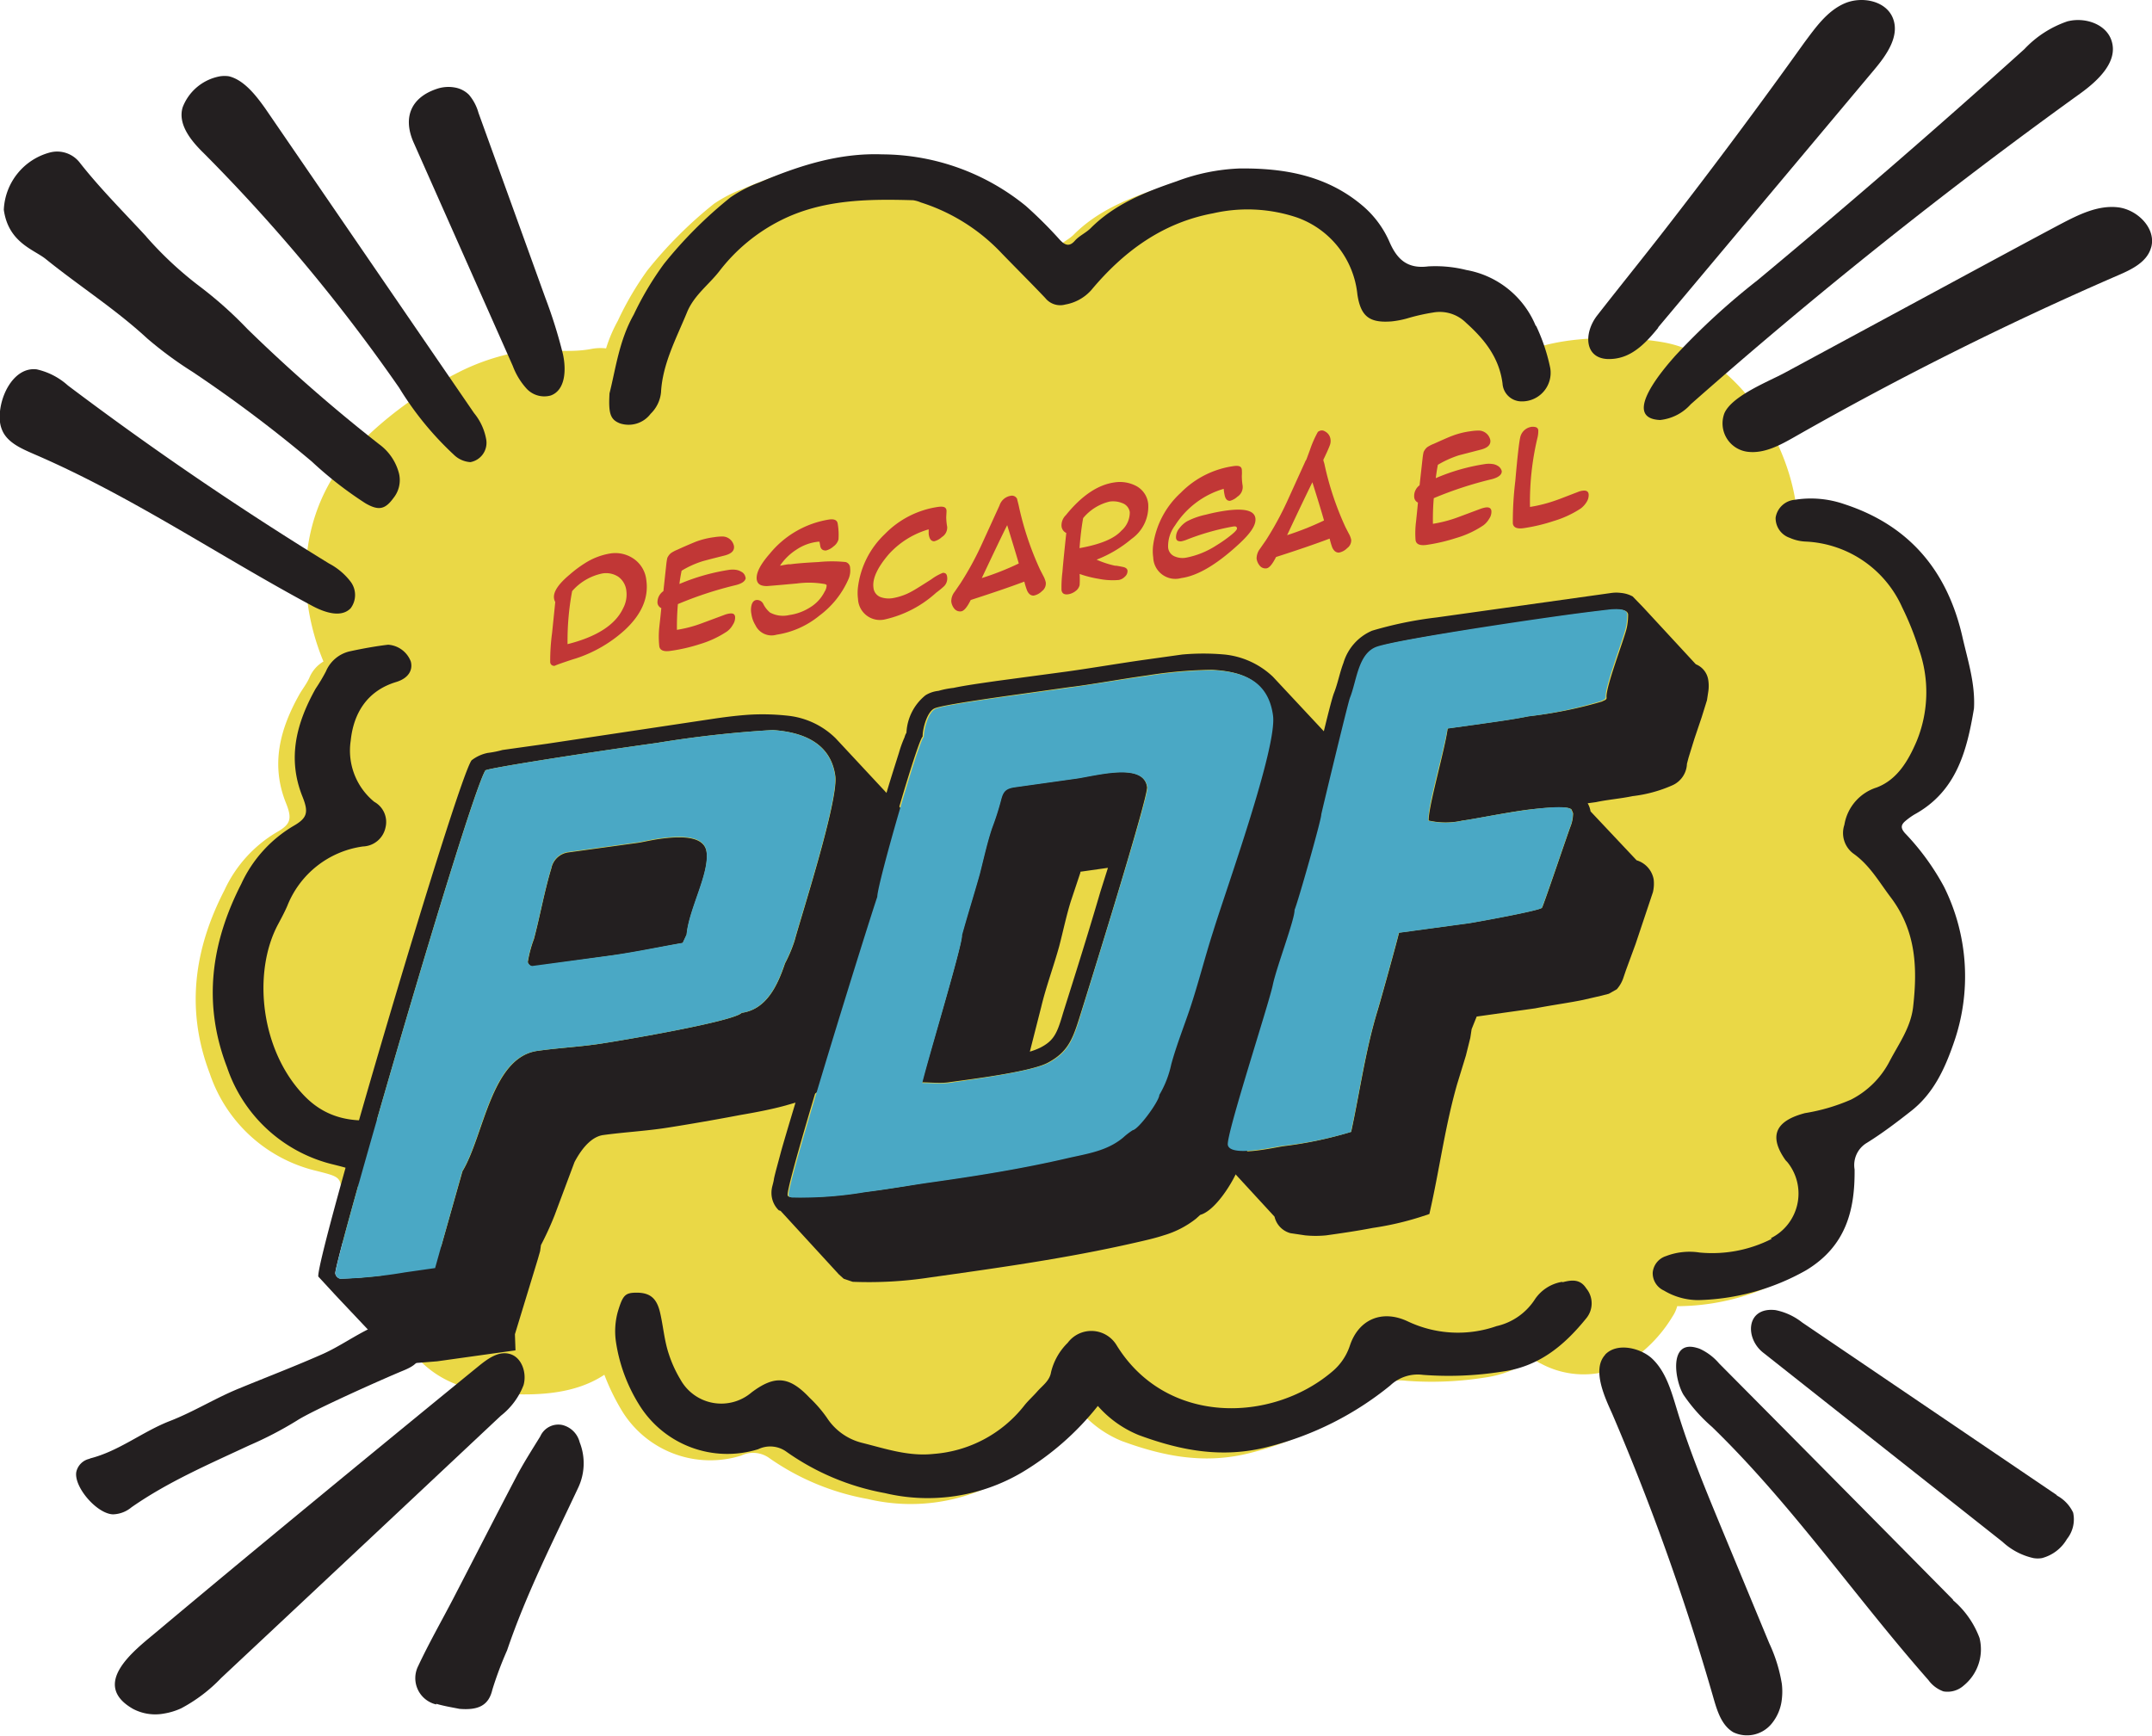 <svg id="Capa_1" data-name="Capa 1" xmlns="http://www.w3.org/2000/svg" xmlns:xlink="http://www.w3.org/1999/xlink" viewBox="0 0 225.68 182.04"><defs><style>.cls-1{fill:none;}.cls-2{clip-path:url(#clip-path);}.cls-3{fill:#ead846;}.cls-4{fill:#231f20;}.cls-5{fill:#c13736;}.cls-6{fill:#4aa8c5;}</style><clipPath id="clip-path"><rect class="cls-1" width="225.68" height="182.04"/></clipPath></defs><title>descargar</title><g class="cls-2"><path class="cls-3" d="M199.1,86.11c4.41-2.42,5.5-6.68,6.25-11.12.15-2.63-.66-5.07-1.23-7.55-1.57-6.89-5.55-11.65-12.34-13.87a11.78,11.78,0,0,0-3.43-.61c-1-7.2-6.38-15.54-13.62-17-3.09-.62-10.21-1-14.64.9a18.79,18.79,0,0,0-.83-2A9.67,9.67,0,0,0,152,29a13.35,13.35,0,0,0-4-.38c-2.18.28-3.27-.73-4.05-2.53a10.51,10.51,0,0,0-2.88-3.87c-3.75-3.15-8.19-3.92-12.88-3.87a20.89,20.89,0,0,0-6.59,1.36c-3.31,1.12-6.48,2.38-9,4.9-.49.5-1.2.79-1.65,1.31-.63.73-1.1.42-1.57-.07a46.52,46.52,0,0,0-3.59-3.57,24.06,24.06,0,0,0-15-5.41c-4.55-.17-8.78,1.2-12.91,2.95a14.2,14.2,0,0,0-3,1.55,44.1,44.1,0,0,0-7,7,32.53,32.53,0,0,0-3.09,5.28,15.12,15.12,0,0,0-1.23,2.89A5.15,5.15,0,0,0,62,36.6c-2.48.48-5-.09-7.55.31a23.17,23.17,0,0,0-6.66,2.29,39.63,39.63,0,0,0-10.37,7.62c-5.91,6.19-6.68,14.85-3.5,22.56a3.58,3.58,0,0,0-1.47,1.69c-.29.66-.74,1.2-1.08,1.81-2,3.58-3,7.28-1.39,11.32.68,1.68.52,2.26-1,3.11a13.77,13.77,0,0,0-5.45,6.07C20.36,99.53,19.45,105.9,22,112.6a15.6,15.6,0,0,0,11.24,10.22c2.63.67,2.64.64,2.45,3.25,0,.14,0,.29,0,.61a8.74,8.74,0,0,0,.83,5.13,7,7,0,0,0,4.67,4,4.6,4.6,0,0,0,.38,3.38c2.39,4.74,6,6.7,11.3,7,3.69.2,7.49,0,10.51-2A23.22,23.22,0,0,0,65.24,148a10.86,10.86,0,0,0,12.48,4.67,2.9,2.9,0,0,1,3,.29A25.94,25.94,0,0,0,91,157.22a19.49,19.49,0,0,0,14.35-2.14,29.31,29.31,0,0,0,8-7,11.46,11.46,0,0,0,4.29,3.06c4.43,1.63,8.81,2.49,13.63,1.21a32.94,32.94,0,0,0,12.74-6.42,4.24,4.24,0,0,1,3.43-1.11,35.48,35.48,0,0,0,8.23-.33,11.5,11.5,0,0,0,5.1-2,3.36,3.36,0,0,0,.83.53,9.46,9.46,0,0,0,8.63.17,14.74,14.74,0,0,0,5.16-5.1,3.65,3.65,0,0,0,.5-1.1,4.51,4.51,0,0,0,.52,0,24.14,24.14,0,0,0,11.27-3.12c4.18-2.5,5.15-6.29,5.09-10.59a2.75,2.75,0,0,1,1.3-2.79c1.61-1,3.15-2.17,4.65-3.35,2.31-1.82,3.5-4.36,4.44-7.07a21.14,21.14,0,0,0-1-16.43,25.69,25.69,0,0,0-4.1-5.64c-.44-.51-.42-.83,0-1.2a6.78,6.78,0,0,1,1-.74"/><path class="cls-4" d="M15.34,24.81c-2.35-2.55-4.81-5-6.95-7.72A3,3,0,0,0,5.21,16,6.51,6.51,0,0,0,.4,22c.47,3.42,3.11,4.16,4.35,5.13C8.3,30,12.11,32.42,15.44,35.5A40,40,0,0,0,20.19,39a142.16,142.16,0,0,1,12.5,9.4,39.86,39.86,0,0,0,5.64,4.39c1.37.79,2.05.65,2.92-.54a3,3,0,0,0,.6-2.56,5.47,5.47,0,0,0-2.08-3.09A169.37,169.37,0,0,1,25.94,34.5,41.78,41.78,0,0,0,20.89,30a37.78,37.78,0,0,1-5.55-5.18"/><path class="cls-4" d="M163.79,134.45a4.27,4.27,0,0,0-2.8,1.79,6.49,6.49,0,0,1-4.05,2.85,12.27,12.27,0,0,1-9.29-.49c-2.71-1.29-5.18-.22-6.09,2.54a6,6,0,0,1-1.89,2.75c-6.34,5.36-17.4,5.62-22.58-2.81a3.09,3.09,0,0,0-5.12-.24,6.42,6.42,0,0,0-1.75,3.09c-.14.89-.9,1.4-1.43,2s-1,1-1.43,1.56a13.34,13.34,0,0,1-9.43,5c-2.64.29-5.05-.54-7.49-1.15a6.17,6.17,0,0,1-3.73-2.65,13.64,13.64,0,0,0-1.8-2.08c-2.14-2.27-3.65-2.4-6.09-.57a4.89,4.89,0,0,1-7.45-1.33,12.85,12.85,0,0,1-1.23-2.69c-.48-1.43-.58-2.91-.92-4.36s-1-2.07-2.43-2.08c-1.24,0-1.47.25-2,2a7.69,7.69,0,0,0-.2,3.13A17.25,17.25,0,0,0,67,147.29,10.87,10.87,0,0,0,79.51,152a2.9,2.9,0,0,1,3,.29,25.88,25.88,0,0,0,10.28,4.31,19.46,19.46,0,0,0,14.34-2.14,29.31,29.31,0,0,0,8-7,11.42,11.42,0,0,0,4.3,3.06c4.42,1.63,8.8,2.48,13.63,1.21a33.08,33.08,0,0,0,12.74-6.42,4.18,4.18,0,0,1,3.42-1.11,35.55,35.55,0,0,0,8.24-.33c3.89-.5,6.57-2.73,8.89-5.6a2.46,2.46,0,0,0,0-3.14c-.64-1-1.53-.89-2.46-.65"/><path class="cls-4" d="M161.05,34.17a9.7,9.7,0,0,0-7.27-5.85,13.32,13.32,0,0,0-4-.38c-2.18.28-3.26-.73-4.05-2.53a10.43,10.43,0,0,0-2.88-3.87c-3.74-3.15-8.19-3.92-12.87-3.87a20.93,20.93,0,0,0-6.6,1.35c-3.31,1.13-6.48,2.39-9,4.91-.49.49-1.19.79-1.65,1.31-.62.72-1.1.42-1.57-.07a44.67,44.67,0,0,0-3.58-3.57,24,24,0,0,0-15.06-5.41c-4.55-.17-8.78,1.2-12.9,2.95a14,14,0,0,0-3,1.55,44.87,44.87,0,0,0-7,7A32.62,32.62,0,0,0,66.46,33c-1.54,2.72-1.9,5.74-2.54,8.25C63.8,43.37,64,44,65,44.4a2.89,2.89,0,0,0,3.23-1,3.61,3.61,0,0,0,1.09-2.25c.16-3,1.61-5.67,2.73-8.4.73-1.78,2.27-2.87,3.39-4.31a18.71,18.71,0,0,1,6.46-5.34C86.24,20.92,91,20.86,95.75,21a3.08,3.08,0,0,1,.81.23,19.91,19.91,0,0,1,8.49,5.34c1.52,1.57,3.07,3.11,4.57,4.69a2,2,0,0,0,2.1.68,4.73,4.73,0,0,0,2.71-1.5c3.39-4.06,7.47-7.08,12.8-8.07a16.26,16.26,0,0,1,8.78.44,9.59,9.59,0,0,1,6.34,8.08c.35,2.29,1.25,3,3.58,2.82a9.74,9.74,0,0,0,1.86-.38,21.28,21.28,0,0,1,2.49-.55,3.91,3.91,0,0,1,3.47,1.08c1.95,1.75,3.47,3.66,3.82,6.36a2,2,0,0,0,2,1.88,3,3,0,0,0,3-3.52,19.56,19.56,0,0,0-1.48-4.41"/><path class="cls-4" d="M185.81,129.93a13.76,13.76,0,0,1-7.57,1.44,6.88,6.88,0,0,0-3.54.38,2,2,0,0,0-1.38,1.72,2,2,0,0,0,1.18,1.89,7,7,0,0,0,3.63,1,24.1,24.1,0,0,0,11.26-3.12c4.18-2.51,5.15-6.29,5.1-10.59a2.71,2.71,0,0,1,1.3-2.79c1.61-1,3.15-2.17,4.65-3.35,2.31-1.82,3.49-4.36,4.43-7.07a21.09,21.09,0,0,0-1-16.43,25.73,25.73,0,0,0-4.11-5.64c-.44-.51-.41-.83,0-1.21a7.38,7.38,0,0,1,1-.73c4.42-2.42,5.51-6.68,6.25-11.12.15-2.63-.66-5.07-1.22-7.55-1.58-6.89-5.56-11.65-12.34-13.87a10.7,10.7,0,0,0-5.24-.47,2.23,2.23,0,0,0-2,1.87,2.18,2.18,0,0,0,1.48,2.12,4.58,4.58,0,0,0,1.64.39,11.67,11.67,0,0,1,10.16,6.92,30.18,30.18,0,0,1,1.73,4.32,13.52,13.52,0,0,1-.23,9.72c-.86,2-2,4-4.17,4.83a4.94,4.94,0,0,0-3.4,3.92,2.69,2.69,0,0,0,.92,3c1.74,1.22,2.72,3,3.95,4.62,2.66,3.53,2.8,7.39,2.34,11.47-.25,2.2-1.54,3.92-2.51,5.79a9.31,9.31,0,0,1-4,3.94,20,20,0,0,1-4.84,1.42c-3,.79-3.85,2.32-2.07,4.88.08.12.2.21.28.32a5.23,5.23,0,0,1-1.79,7.92"/><path class="cls-4" d="M30.74,86.65a13.72,13.72,0,0,0-5.44,6.06c-3.15,6.16-4.07,12.53-1.49,19.23a15.6,15.6,0,0,0,11.24,10.22c2.64.67,2.64.64,2.46,3.25a4.1,4.1,0,0,0,0,.6,8.61,8.61,0,0,0,.83,5.14c1.82,4.41,7.46,5.08,10.47,3.87a1.91,1.91,0,0,0,1.21-2.57,2.5,2.5,0,0,0-2.23-1.39c-3.62-.32-5.26-3.16-4.14-6.74.38-1.23,1-2.33,1.48-3.51A2.64,2.64,0,0,0,42.51,117c-.77,0-1.53.27-2.3.37-3.07.43-5.87,0-8.19-2.33-4.74-4.78-5.57-13.08-2.84-18.13.33-.62.67-1.25.95-1.9a10,10,0,0,1,7.93-6.23,2.5,2.5,0,0,0,2.37-2,2.41,2.41,0,0,0-1.18-2.68,6.94,6.94,0,0,1-2.47-6.42c.29-2.83,1.69-5.22,4.77-6.15,1.28-.39,1.77-1.24,1.53-2.15a2.74,2.74,0,0,0-2.38-1.76c-1.33.16-2.65.4-4,.69a3.58,3.58,0,0,0-2.52,2.11,19.21,19.21,0,0,1-1.08,1.81c-2,3.58-3,7.28-1.38,11.32.67,1.67.51,2.26-1,3.11"/><path class="cls-4" d="M13.94,179.23a5,5,0,0,0,3.29.49,6.93,6.93,0,0,0,1.78-.55A16.43,16.43,0,0,0,23.19,176q14.67-13.74,29.32-27.5a7.51,7.51,0,0,0,2.39-3.21c.38-1.3-.2-3-1.51-3.3-1.13-.28-2.22.51-3.13,1.24q-11.4,9.3-22.74,18.68-5.67,4.69-11.31,9.42c-2.18,1.82-6.74,5.33-2.27,7.9"/><path class="cls-4" d="M216.87,2.22a11.08,11.08,0,0,0-4.57,2.93q-13.76,12.41-28,24.25a73.52,73.52,0,0,0-8.62,7.92c-.88,1-5.83,6.52-1.62,6.73h.05a5,5,0,0,0,3.2-1.65q19.59-17.29,40.84-32.59c1.87-1.35,4-3.34,3.29-5.53-.55-1.75-2.76-2.49-4.54-2.06"/><path class="cls-4" d="M222.08,21.74c-2.1-.23-4.11.78-6,1.77-3.24,1.72-6.47,3.47-9.7,5.21L187.2,39.08c-1.69.92-5.5,2.39-6.35,4.23a3,3,0,0,0,2.39,4.07c1.75.23,3.42-.68,4.95-1.55a349.35,349.35,0,0,1,33.92-16.95c1.42-.61,3-1.37,3.45-2.84a2.17,2.17,0,0,0,.07-.24c.42-1.93-1.53-3.84-3.55-4.06"/><path class="cls-4" d="M173.87,34.36,196.61,7.24c1.27-1.52,2.63-3.48,1.9-5.33s-3.29-2.34-5.1-1.54-3,2.5-4.2,4.11q-7,9.79-14.4,19.33c-2.41,3.11-4.88,6.16-7.3,9.26C166,35,166.15,37.84,169,37.65a4.39,4.39,0,0,0,.82-.12c1.71-.4,3-1.83,4.09-3.17"/><path class="cls-4" d="M24,8A3.25,3.25,0,0,0,23.09,8a5.18,5.18,0,0,0-3.94,3.27c-.54,1.84,1,3.61,2.23,4.81A182.16,182.16,0,0,1,41.86,40.67a33.14,33.14,0,0,0,5.71,7,2.73,2.73,0,0,0,1.76.8A2.06,2.06,0,0,0,51,46.16a6,6,0,0,0-1.29-2.84L27.82,11.38C26.84,10,25.58,8.38,24,8"/><path class="cls-4" d="M204.81,167.78Q192.55,155.36,180.28,143a5.88,5.88,0,0,0-2-1.52,2.13,2.13,0,0,0-.33-.11c-2.93-.87-2.35,3.32-1.41,4.91a17.37,17.37,0,0,0,3,3.38c8.36,8.11,15,17.82,22.69,26.55a3.35,3.35,0,0,0,1.58,1.19,2.54,2.54,0,0,0,2.12-.61,4.9,4.9,0,0,0,1.66-5,9.59,9.59,0,0,0-2.77-3.95"/><path class="cls-4" d="M168.35,142.08c-1.47,1.56,0,4.59.73,6.22a253,253,0,0,1,10.63,29.86c.39,1.35.86,2.83,2.07,3.53a3.34,3.34,0,0,0,4-.89,4.81,4.81,0,0,0,1.08-2.57,6.84,6.84,0,0,0,0-1.63,16.11,16.11,0,0,0-1.32-4.25l-5-12.06c-1.69-4.09-3.39-8.18-4.67-12.41-.59-1.93-1.15-4-2.61-5.38-1.17-1.1-3.67-1.75-4.93-.42"/><path class="cls-4" d="M0,44.28a3.21,3.21,0,0,0,.3,1c.6,1.2,2,1.79,3.2,2.32C13.75,52,23,58.33,32.77,63.56c1.26.67,3,1.27,4,.24a2.32,2.32,0,0,0,0-2.79A6.85,6.85,0,0,0,34.5,59.1Q20.37,50.42,7.12,40.43a7.24,7.24,0,0,0-3.27-1.69C1.33,38.43-.28,41.91,0,44.28"/><path class="cls-4" d="M215.68,156.8,189,138.71a6.59,6.59,0,0,0-2.8-1.3c-3.08-.36-3.24,2.92-1.31,4.45L210,161.71a7,7,0,0,0,3.25,1.71,2.67,2.67,0,0,0,.89,0,4.29,4.29,0,0,0,2.62-2,3.3,3.3,0,0,0,.65-2.77,3.92,3.92,0,0,0-1.7-1.79"/><path class="cls-4" d="M57.18,31.21q-3.49-9.67-7-19.37a5,5,0,0,0-1-1.9,2.75,2.75,0,0,0-1.37-.74,3.78,3.78,0,0,0-2,.12C43,10.26,42.24,12.43,43.4,15L53.78,38.39a7.35,7.35,0,0,0,1.44,2.37,2.53,2.53,0,0,0,2.54.72c1.56-.57,1.63-2.74,1.27-4.36a51.81,51.81,0,0,0-1.85-5.91"/><path class="cls-4" d="M45.75,178.7c.88.26,1.8.4,2.42.53,2,.17,3.08-.36,3.46-2a37.9,37.9,0,0,1,1.55-4.14c2-5.9,4.81-11.42,7.43-17a6,6,0,0,0,.18-4.82,2.48,2.48,0,0,0-1.86-1.82,2.07,2.07,0,0,0-2.27,1.2c-.85,1.38-1.73,2.75-2.49,4.19-2.23,4.25-4.41,8.53-6.62,12.79-1.24,2.38-2.57,4.71-3.71,7.14a2.83,2.83,0,0,0,1.91,4"/><path class="cls-4" d="M9.41,153A1.81,1.81,0,0,0,8,154.39c-.26,1.58,2.17,4.39,3.85,4.44a3.16,3.16,0,0,0,1.94-.74c3.84-2.68,8.13-4.52,12.34-6.49a38.73,38.73,0,0,0,5-2.6c1.65-1.08,9.21-4.45,11.24-5.28,1-.42,1.8-.92,1.74-2.09a3.13,3.13,0,0,0-1.62-2.8c-1.32-.72-2.45-.1-3.59.45-1.72.82-3.28,1.93-5,2.71-2.91,1.29-5.87,2.42-8.81,3.63-2.47,1-4.77,2.45-7.27,3.42-2.89,1.12-5.33,3.16-8.39,3.93"/></g><path class="cls-5" d="M65.52,66.08a14.15,14.15,0,0,1-5.19,3c-.25.07-.7.22-1.34.44s-.8.3-.78.3a.4.4,0,0,1-.51-.38,22.06,22.06,0,0,1,.2-3.08l.33-3.22a1,1,0,0,1-.13-.39q-.14-1,1.65-2.49a12.51,12.51,0,0,1,1.61-1.2,7.06,7.06,0,0,1,2.58-1,3.39,3.39,0,0,1,2.55.57,3.1,3.1,0,0,1,1.29,2.22Q68.17,63.62,65.52,66.08Zm-.68-5.59a2.34,2.34,0,0,0-1.69-.34A5.74,5.74,0,0,0,60,62a28,28,0,0,0-.48,5.56c3-.75,5-2,5.82-3.75a3.05,3.05,0,0,0,.35-1.8A2.08,2.08,0,0,0,64.84,60.49Z"/><path class="cls-5" d="M78.2,60.65c-.06.32-.4.55-1,.71a39.13,39.13,0,0,0-6.11,2c-.08.93-.11,1.83-.1,2.7a13.3,13.3,0,0,0,2.56-.67L76,64.48a2.31,2.31,0,0,1,.44-.12c.39-.06.61,0,.65.34a1.33,1.33,0,0,1-.24.83,2.13,2.13,0,0,1-.61.7,10.54,10.54,0,0,1-2.85,1.33,17.81,17.81,0,0,1-3.1.71c-.7.1-1.09-.07-1.15-.49a9.44,9.44,0,0,1,0-2c.07-.65.15-1.32.21-2a.68.68,0,0,1-.4-.54A1.42,1.42,0,0,1,69.57,62l.31-2.86a6.13,6.13,0,0,1,.1-.62,1.45,1.45,0,0,1,.37-.5,3.67,3.67,0,0,1,.7-.37c1-.46,1.65-.72,1.86-.81a8.49,8.49,0,0,1,2-.5,5.29,5.29,0,0,1,.92-.07,1.24,1.24,0,0,1,1.14,1c.07.48-.25.81-1,1-.5.13-1.26.31-2.28.59a9.92,9.92,0,0,0-2.21,1c-.09.44-.17.91-.23,1.39a21.86,21.86,0,0,1,5.26-1.49,2.58,2.58,0,0,1,.63,0,1.48,1.48,0,0,1,.59.2.8.8,0,0,1,.44.56A.38.38,0,0,1,78.2,60.65Z"/><path class="cls-5" d="M89,60.69a9.49,9.49,0,0,1-3.07,3.88,9.26,9.26,0,0,1-4.49,2,1.87,1.87,0,0,1-2.22-1,3,3,0,0,1-.42-1.17,2.09,2.09,0,0,1,0-.87c.08-.36.26-.57.53-.6a.73.73,0,0,1,.72.42,2.73,2.73,0,0,0,.71.9,2.86,2.86,0,0,0,2,.26,5.45,5.45,0,0,0,2.17-.79,4.05,4.05,0,0,0,1.55-1.67,1.31,1.31,0,0,0,.21-.66c0-.05-.08-.1-.19-.13a9.52,9.52,0,0,0-2.94-.06c-.7.06-1.73.16-3.12.27-.65,0-1-.19-1.08-.68-.09-.67.36-1.57,1.36-2.71a10.09,10.09,0,0,1,6.22-3.59c.56-.08.86.07.91.44a6.8,6.8,0,0,1,.08,1.66,1.37,1.37,0,0,1-.52.72,1.86,1.86,0,0,1-.8.43c-.33,0-.54-.13-.6-.53l-.07-.39h-.17a5,5,0,0,0-2.25.83,5.86,5.86,0,0,0-1.72,1.68c.08,0,.38-.08.9-.15l.22,0c.57-.08,1.54-.16,2.9-.23a13.9,13.9,0,0,1,2.86,0,.63.63,0,0,1,.47.61A2.21,2.21,0,0,1,89,60.69Z"/><path class="cls-5" d="M99.23,54.26a6.59,6.59,0,0,0,.1,1,1.16,1.16,0,0,1-.56,1.07,1.79,1.79,0,0,1-.8.44c-.31,0-.51-.22-.58-.79,0-.06,0-.22,0-.46a9,9,0,0,0-4.2,2.63q-1.78,2.09-1.59,3.48a1.16,1.16,0,0,0,.76,1,2.54,2.54,0,0,0,1.29.1A6.33,6.33,0,0,0,95.67,62c.33-.18,1-.6,2-1.24a5.27,5.27,0,0,1,1.21-.68c.26,0,.4.1.44.39a1.15,1.15,0,0,1-.3,1,8.79,8.79,0,0,1-.84.69,11.86,11.86,0,0,1-5.35,2.8,2.3,2.3,0,0,1-2.85-2.14,4.91,4.91,0,0,1,0-1.27A9.23,9.23,0,0,1,92.81,56a9.72,9.72,0,0,1,5.54-2.83c.57-.08.86,0,.91.36C99.27,53.61,99.25,53.85,99.23,54.26Z"/><path class="cls-5" d="M109.27,62a1.66,1.66,0,0,1-.88.47c-.27,0-.5-.14-.68-.53a8.2,8.2,0,0,1-.29-.94c-1.53.58-3.4,1.21-5.62,1.93-.37.75-.71,1.15-1,1.19a.78.78,0,0,1-.73-.29,1.45,1.45,0,0,1-.31-.74,1.59,1.59,0,0,1,.34-1l.63-.92a32.34,32.34,0,0,0,2.19-4l1.9-4.16A1.48,1.48,0,0,1,106,52a.6.6,0,0,1,.67.34c0,.08.09.34.19.81a32.05,32.05,0,0,0,2.21,6.59l.34.66a2.6,2.6,0,0,1,.26.68A1,1,0,0,1,109.27,62Zm-3.65-6.91c-.4.78-1.29,2.64-2.66,5.54a29,29,0,0,0,3.88-1.53C106.56,58.12,106.15,56.79,105.62,55.07Z"/><path class="cls-5" d="M118.67,56.52A13,13,0,0,1,115,58.7a9.92,9.92,0,0,0,1.92.63c.21,0,.52.07.92.15.24.07.38.19.4.36a.76.76,0,0,1-.26.63,1.22,1.22,0,0,1-.65.36,7.45,7.45,0,0,1-2.11-.12,11.79,11.79,0,0,1-2-.51,9.19,9.19,0,0,1,0,1.17,1.08,1.08,0,0,1-.45.64,1.63,1.63,0,0,1-.74.32c-.43.06-.66-.09-.71-.44a12.93,12.93,0,0,1,.1-1.92c.06-.8.2-2.16.4-4.07a.87.87,0,0,1-.5-.75,1.48,1.48,0,0,1,.45-1.11q2.48-3.07,5.09-3.44a3.67,3.67,0,0,1,2.29.37,2.4,2.4,0,0,1,1.26,1.86A4.14,4.14,0,0,1,118.67,56.52Zm-1-3.76a2.53,2.53,0,0,0-1.32-.15,5.15,5.15,0,0,0-2.76,1.73c-.18,1-.3,2.08-.38,3.15,2.19-.39,3.65-1,4.39-1.83a2.54,2.54,0,0,0,.88-1.95A1.19,1.19,0,0,0,117.67,52.76Z"/><path class="cls-5" d="M129.63,57.33c-2.22,2-4.13,3.08-5.75,3.3a2.32,2.32,0,0,1-2.94-2.15,4.77,4.77,0,0,1,0-1.36,9.14,9.14,0,0,1,2.89-5.44,9.64,9.64,0,0,1,5.51-2.79c.55-.08.85,0,.89.37a4.31,4.31,0,0,1,0,.65,6.46,6.46,0,0,0,.08,1,1.2,1.2,0,0,1-.55,1.19,1.84,1.84,0,0,1-.77.43c-.25,0-.42-.12-.53-.46a4.57,4.57,0,0,1-.13-.8,9.07,9.07,0,0,0-5.11,3.85,3.63,3.63,0,0,0-.72,2.29,1.11,1.11,0,0,0,.67.94,2.08,2.08,0,0,0,1.22.14,8.88,8.88,0,0,0,3.16-1.28,13.89,13.89,0,0,0,1.22-.83c.65-.49,1-.82.95-1s-.17-.19-.44-.15a25.47,25.47,0,0,0-4.92,1.41,3.15,3.15,0,0,1-.5.14c-.31,0-.49-.07-.53-.36a1.45,1.45,0,0,1,.34-1,2.84,2.84,0,0,1,.79-.73,7.78,7.78,0,0,1,2-.71,19,19,0,0,1,2.07-.42c2-.28,3,0,3.12.77S131.06,56.06,129.63,57.33Z"/><path class="cls-5" d="M141.28,57.49a1.64,1.64,0,0,1-.87.47c-.28,0-.5-.14-.69-.52a7.79,7.79,0,0,1-.28-.95c-1.53.58-3.41,1.22-5.62,1.93-.38.75-.71,1.15-1,1.19a.77.77,0,0,1-.72-.29,1.43,1.43,0,0,1-.32-.74,1.65,1.65,0,0,1,.34-1l.64-.92a33.71,33.71,0,0,0,2.19-4l1.89-4.16a1.43,1.43,0,0,1,.16-.3l.37-1a11.27,11.27,0,0,1,.83-1.89.28.28,0,0,1,.12-.08.58.58,0,0,1,.6,0,1.12,1.12,0,0,1,.47.43,1.1,1.1,0,0,1,.14.42,1.22,1.22,0,0,1-.07.62c-.15.4-.38.9-.68,1.52,0,.13.08.28.12.48a31.51,31.51,0,0,0,2.2,6.59l.34.66a2.12,2.12,0,0,1,.26.68A1,1,0,0,1,141.28,57.49Zm-3.65-6.91c-.39.79-1.29,2.64-2.65,5.55a30.89,30.89,0,0,0,3.87-1.54C138.58,53.63,138.17,52.3,137.63,50.58Z"/><path class="cls-5" d="M157.48,49.54c-.06.31-.41.55-1,.71a39.31,39.31,0,0,0-6.12,2c-.08.92-.1,1.82-.09,2.69a13.71,13.71,0,0,0,2.55-.66l2.49-.93a3.49,3.49,0,0,1,.45-.12c.39-.06.6.06.64.34a1.27,1.27,0,0,1-.23.84,2.32,2.32,0,0,1-.61.69,10.17,10.17,0,0,1-2.86,1.33,18.69,18.69,0,0,1-3.09.72c-.71.1-1.1-.07-1.16-.5a9.54,9.54,0,0,1,.05-1.94c.07-.66.14-1.33.2-2a.67.67,0,0,1-.39-.55,1.39,1.39,0,0,1,.56-1.26l.32-2.87a5.79,5.79,0,0,1,.1-.61,1.45,1.45,0,0,1,.36-.5,3.31,3.31,0,0,1,.71-.37q1.53-.69,1.86-.81a8.53,8.53,0,0,1,2-.51,5.29,5.29,0,0,1,.92-.07,1.26,1.26,0,0,1,1.15,1c.06.47-.25.81-1,1l-2.28.59a10.68,10.68,0,0,0-2.22,1c-.09.45-.16.92-.22,1.4a20.92,20.92,0,0,1,5.25-1.49,2.58,2.58,0,0,1,.63,0,1.36,1.36,0,0,1,.6.19.87.87,0,0,1,.44.57A.75.75,0,0,1,157.48,49.54Z"/><path class="cls-5" d="M166.37,52.68a2.41,2.41,0,0,1-.61.66,10.71,10.71,0,0,1-2.84,1.31,18.36,18.36,0,0,1-3.1.74c-.73.11-1.11-.06-1.17-.49a35.13,35.13,0,0,1,.26-4.45c.22-2.55.4-4.07.51-4.55a1.42,1.42,0,0,1,1.26-1.14c.38,0,.6.07.64.37a3,3,0,0,1-.1.84,29,29,0,0,0-.77,7.2,15.4,15.4,0,0,0,2.17-.51c.47-.15.95-.32,1.45-.52l1.43-.55a1.78,1.78,0,0,1,.45-.12c.39-.06.61.06.65.35A1.34,1.34,0,0,1,166.37,52.68Z"/><path class="cls-4" d="M45.84,142.78l-3,.24L42,143a2.37,2.37,0,0,1-2-2.05l-4.72-5-1.9-2.06c-.27-1.92,14.63-52.34,16.08-54.15a4.09,4.09,0,0,1,1.68-.77,10.54,10.54,0,0,0,1.56-.31l4.64-.65,17.32-2.6c1-.15,2.37-.34,3.78-.44a24,24,0,0,1,4.3.11,8.39,8.39,0,0,1,4.89,2.35l6.62,7.11A6.88,6.88,0,0,1,96,88.23a12.21,12.21,0,0,1-.44,3.9c-.32,1.57-.78,3.33-1.24,5.18-1,3.71-5.14,13.67-5.63,15.26l-3.76,2.49-.75.37-1.8.52c-1.38.38-3,.7-4.77,1-3.39.65-7,1.24-8.11,1.4-2.11.3-4.14.41-6.25.7-1.05.15-2.08,1.1-3,2.83l-2.08,5.56a32.22,32.22,0,0,1-1.44,3.15l-.09.64-.24.84L54,139.94l.06,1.69Zm-.21-9.8,2.87-10.13c2.25-3.71,3-11.94,7.87-12.63,2.11-.3,4.23-.41,6.25-.7s14.31-2.36,15.17-3.29c2.63-.36,3.78-2.94,4.54-5.19a14.91,14.91,0,0,0,1-2.37c.7-2.6,4.63-14.76,4.27-17.3-.49-3.51-3.5-4.6-6.57-4.8A116.68,116.68,0,0,0,68.9,77.92c-8.32,1.16-17.67,2.65-18,2.88-1.81,3-15.89,51.71-15.74,52.76a.67.67,0,0,0,.53.55,48.63,48.63,0,0,0,6.78-.68ZM56,98.48c.64-2.41,1.09-5,1.82-7.4a2.1,2.1,0,0,1,1.82-1.68l7.27-1c.44-.06,1.3-.27,2.26-.41,2.11-.29,4.68-.38,4.93,1.37.32,2.28-1.84,6-2.09,8.69l-.41.86c-2.53.44-5,1-7.59,1.33l-8.14,1.14c-.27,0-.49-.29-.52-.46A12.63,12.63,0,0,1,56,98.48Z"/><path class="cls-4" d="M89.42,134.44l-.94-.32-.51-.46L81.86,127l-.19-.06a2.51,2.51,0,0,1-.72-1.33,2.66,2.66,0,0,1,0-1c.05-.27.18-.65.22-1,.16-.74.46-1.76.75-2.88.66-2.32,1.58-5.31,2.49-8.38,1.83-6.07,3.81-12.33,4.24-13.73.48-1.67,1.13-3.37,1.53-5,.24-.84.38-1.76.6-2.68.26-.75,1.11-4.18,2.09-7.44.48-1.67,1-3.26,1.41-4.57a12,12,0,0,1,.58-1.6,1.69,1.69,0,0,1,.2-.48,5.37,5.37,0,0,1,2-3.93,3.18,3.18,0,0,1,1.36-.46,9.07,9.07,0,0,1,1.57-.31c1.21-.26,2.88-.49,4.54-.73l7.45-1c2.71-.38,5.42-.85,8.13-1.23l3.86-.54a24.61,24.61,0,0,1,4.46,0,8.63,8.63,0,0,1,5.06,2.33l6.63,7.1a7.21,7.21,0,0,1,1.7,3.87c.31,2.19-1.12,7.31-2.55,11.79-1.47,4.77-3.12,9.55-3.8,11.7-.87,2.72-1.57,5.4-2.44,8.11-.63,1.88-1.43,3.78-1.89,5.63l-.26,1.29a7.58,7.58,0,0,1-.68,1.52l-.85,1.64c-.78,1.45-2.2,3.43-3.48,3.79l-.48.43a10,10,0,0,1-3.33,1.71c-.94.31-2,.55-3.11.8-7.09,1.62-14.28,2.62-21.46,3.63A42.31,42.31,0,0,1,89.42,134.44ZM97.34,124c4.91-.69,9.71-1.45,14.56-2.58,2.08-.47,4.09-.75,5.77-2.15a7.21,7.21,0,0,1,1-.77c.62-.09,2.79-3.07,2.79-3.7a10.64,10.64,0,0,0,1.25-3.21c.53-1.95,1.32-3.94,1.95-5.81.88-2.63,1.57-5.4,2.44-8.11,1.35-4.39,6.75-19.35,6.28-22.68-.5-3.59-3.05-4.57-6.29-4.74a46.34,46.34,0,0,0-6.79.59c-3,.42-6.12,1-8.14,1.23l-4.2.59c-3.94.55-9.38,1.31-10,1.66-.75.38-1.22,2.14-1.2,2.94-.5.25-4.89,15.42-4.88,16.76-1,2.91-9.45,30.09-9.28,31.31,0,.09,0,.09.12.17s.08,0,.18.06a40.32,40.32,0,0,0,7.61-.53C93.06,124.73,95.42,124.31,97.34,124Zm3.51-25.95c.59-2.14,1.27-4.29,1.87-6.43.4-1.57.78-3.32,1.29-4.82a28.89,28.89,0,0,0,.93-2.9c.23-.93.45-1.23,1.5-1.37l6.49-.91c.61-.09,1.65-.32,2.88-.5,2-.28,4.24-.32,4.48,1.43.14,1-6.08,21-7.13,24.31-.68,2.15-1.21,3.48-3.2,4.56-1.74,1-8.24,1.78-10.51,2.1-.88.12-1.88,0-2.77,0C97.3,111,101,98.88,100.85,98.09ZM108,110.3a7,7,0,0,0,1.1-.42c1.42-.73,1.76-1.5,2.36-3.55.43-1.4,2.3-7.2,3.93-12.78l.8-2.53-2.89.41,0,.09-1,3c-.49,1.58-.81,3.15-1.22,4.72-.59,2.14-1.37,4.21-1.88,6.34Z"/><path class="cls-4" d="M136.88,129.57l-1.55-.23a2.33,2.33,0,0,1-1.67-1.73l-4.95-5.38a2.34,2.34,0,0,1-1.7-1.91,1.42,1.42,0,0,1,.07-.81,2.06,2.06,0,0,1,.07-.73l.44-1.93c.43-1.4,3.87-12.6,4.13-13.89.61-2.68,1.78-5.16,2.3-7.82l.35-1.31.33-.85c2.18-8.61,2.48-9.72,2.78-10.75s2-8.5,2.41-9.53.6-2.14,1-3.18a5.31,5.31,0,0,1,3-3.37,40,40,0,0,1,6.77-1.39L169,62.19a3.69,3.69,0,0,1,1,0,3.16,3.16,0,0,1,1.22.37l1.14,1.18,5.48,5.93a2.11,2.11,0,0,1,1.31,1.69,4,4,0,0,1,0,1.16l-.14.92-.55,1.77-.76,2.25-.62,2-.17.65a2.57,2.57,0,0,1-1.56,2.27,14.38,14.38,0,0,1-4.13,1.12c-1.3.27-2.63.37-3.84.63l-.88.12a2.5,2.5,0,0,1,.3.85l4.83,5.13a2.57,2.57,0,0,1,1.79,2,3.88,3.88,0,0,1-.08,1.35l-1.82,5.44-1,2.72-.32.94a3.51,3.51,0,0,1-.65,1.08l-.83.47-.77.2-1.91.44c-1.38.29-3.22.54-5.05.89l-6.13.86-.53,1.32-.14.92-.46,1.85-.92,3c-1.2,4.19-1.77,8.38-2.69,12.62l-.22,1-.94.31a31.6,31.6,0,0,1-5,1.15c-1.65.32-3.32.56-4.89.78A11.2,11.2,0,0,1,136.88,129.57Zm4.82-10.86c.92-4.24,1.49-8.52,2.77-12.72.31-1,2.09-7.43,2.25-8.17l7.36-1c.61-.09,7.32-1.3,7.63-1.61.15-.2,2.74-7.89,3-8.55a3.77,3.77,0,0,0,.26-1.37l-.14-.34c-.15-.43-2.36-.29-4.82,0-2.62.37-5.58,1-6.63,1.11a7.93,7.93,0,0,1-3.56,0c0-1.6,1.72-7.47,2-9.66l4.3-.6c1.4-.2,2.8-.4,4.19-.68A44.09,44.09,0,0,0,168,73.58c.17-.11.52-.16.48-.42-.13-1,1.83-6.06,2.11-7.27a6.59,6.59,0,0,0,.15-1.45c-.08-.61-1.23-.54-2.11-.41l1-.14s-2.73.29-6.4.81c-6.75,1-16.64,2.42-18.68,3.15s-2.17,3.61-2.9,5.41c-.26.67-3,12.13-3,12.22.05.35-2.46,9.18-2.8,10,0,1-1.92,6.07-2.29,7.91-.43,2-4.87,15.6-4.71,16.74.19,1.31,4.86.21,5.73.09A41,41,0,0,0,141.7,118.71Z"/><path class="cls-6" d="M45.63,133l-3.15.45a48.63,48.63,0,0,1-6.78.68.67.67,0,0,1-.53-.55C35,132.51,49.1,83.82,50.91,80.8c.32-.23,9.67-1.72,18-2.88A116.68,116.68,0,0,1,81,76.57c3.07.2,6.08,1.29,6.57,4.8.36,2.54-3.57,14.7-4.27,17.3a14.91,14.91,0,0,1-1,2.37c-.76,2.25-1.91,4.83-4.54,5.19-.86.93-13.07,3-15.17,3.29s-4.14.4-6.25.7c-4.9.69-5.62,8.92-7.87,12.63ZM64,100.22c2.54-.36,5.06-.89,7.59-1.33L72,98c.25-2.72,2.41-6.41,2.09-8.69-.25-1.75-2.82-1.66-4.93-1.37-1,.14-1.82.35-2.26.41l-7.27,1a2.1,2.1,0,0,0-1.82,1.68c-.73,2.43-1.18,5-1.82,7.4a12.63,12.63,0,0,0-.65,2.42c0,.17.25.5.52.46Z"/><path class="cls-6" d="M83,125.6c-.1-.07-.17,0-.18-.06s-.11-.08-.12-.17C82.53,124.15,91,97,92,94.06c0-1.34,4.38-16.51,4.88-16.76,0-.8.45-2.56,1.2-2.94.57-.35,6-1.11,10-1.66l4.2-.59c2-.28,5.16-.81,8.14-1.23a46.34,46.34,0,0,1,6.79-.59c3.24.17,5.79,1.15,6.29,4.74.47,3.33-4.93,18.29-6.28,22.68-.87,2.71-1.56,5.48-2.44,8.11-.63,1.87-1.42,3.86-1.95,5.81a10.64,10.64,0,0,1-1.25,3.21c0,.63-2.17,3.61-2.79,3.7a7.21,7.21,0,0,0-1,.77c-1.68,1.4-3.69,1.68-5.77,2.15-4.85,1.13-9.65,1.89-14.56,2.58-1.92.27-4.28.69-6.73,1A40.32,40.32,0,0,1,83,125.6Zm27-14.14c2-1.08,2.52-2.41,3.2-4.56,1-3.36,7.27-23.35,7.13-24.31-.24-1.75-2.47-1.71-4.48-1.43-1.23.18-2.27.41-2.88.5l-6.49.91c-1,.14-1.27.44-1.5,1.37a28.89,28.89,0,0,1-.93,2.9c-.51,1.5-.89,3.25-1.29,4.82-.6,2.14-1.28,4.29-1.87,6.43.11.79-3.55,12.91-4.17,15.5.89,0,1.89.09,2.77,0C101.72,113.24,108.22,112.42,110,111.46Z"/><path class="cls-6" d="M128.76,120.08c-.16-1.14,4.28-14.71,4.71-16.74.37-1.84,2.33-6.94,2.29-7.91.34-.77,2.85-9.6,2.8-10,0-.09,2.76-11.55,3-12.22.73-1.8.85-4.76,2.9-5.41s11.93-2.2,18.68-3.15c3.67-.52,6.4-.81,6.4-.81l-1,.14c.88-.13,2-.2,2.11.41a6.59,6.59,0,0,1-.15,1.45c-.28,1.21-2.24,6.3-2.11,7.27,0,.26-.31.31-.48.42a44.09,44.09,0,0,1-7.63,1.61c-1.39.28-2.79.48-4.19.68l-4.3.6c-.31,2.19-2.08,8.06-2,9.66a7.93,7.93,0,0,0,3.56,0c1.05-.15,4-.74,6.63-1.11,2.46-.34,4.67-.48,4.82,0l.14.34a3.77,3.77,0,0,1-.26,1.37c-.26.66-2.85,8.35-3,8.55-.31.31-7,1.52-7.63,1.61l-7.36,1c-.16.74-1.94,7.15-2.25,8.17-1.28,4.2-1.85,8.48-2.77,12.72a41,41,0,0,1-7.21,1.46C133.62,120.29,129,121.39,128.76,120.08Z"/></svg>